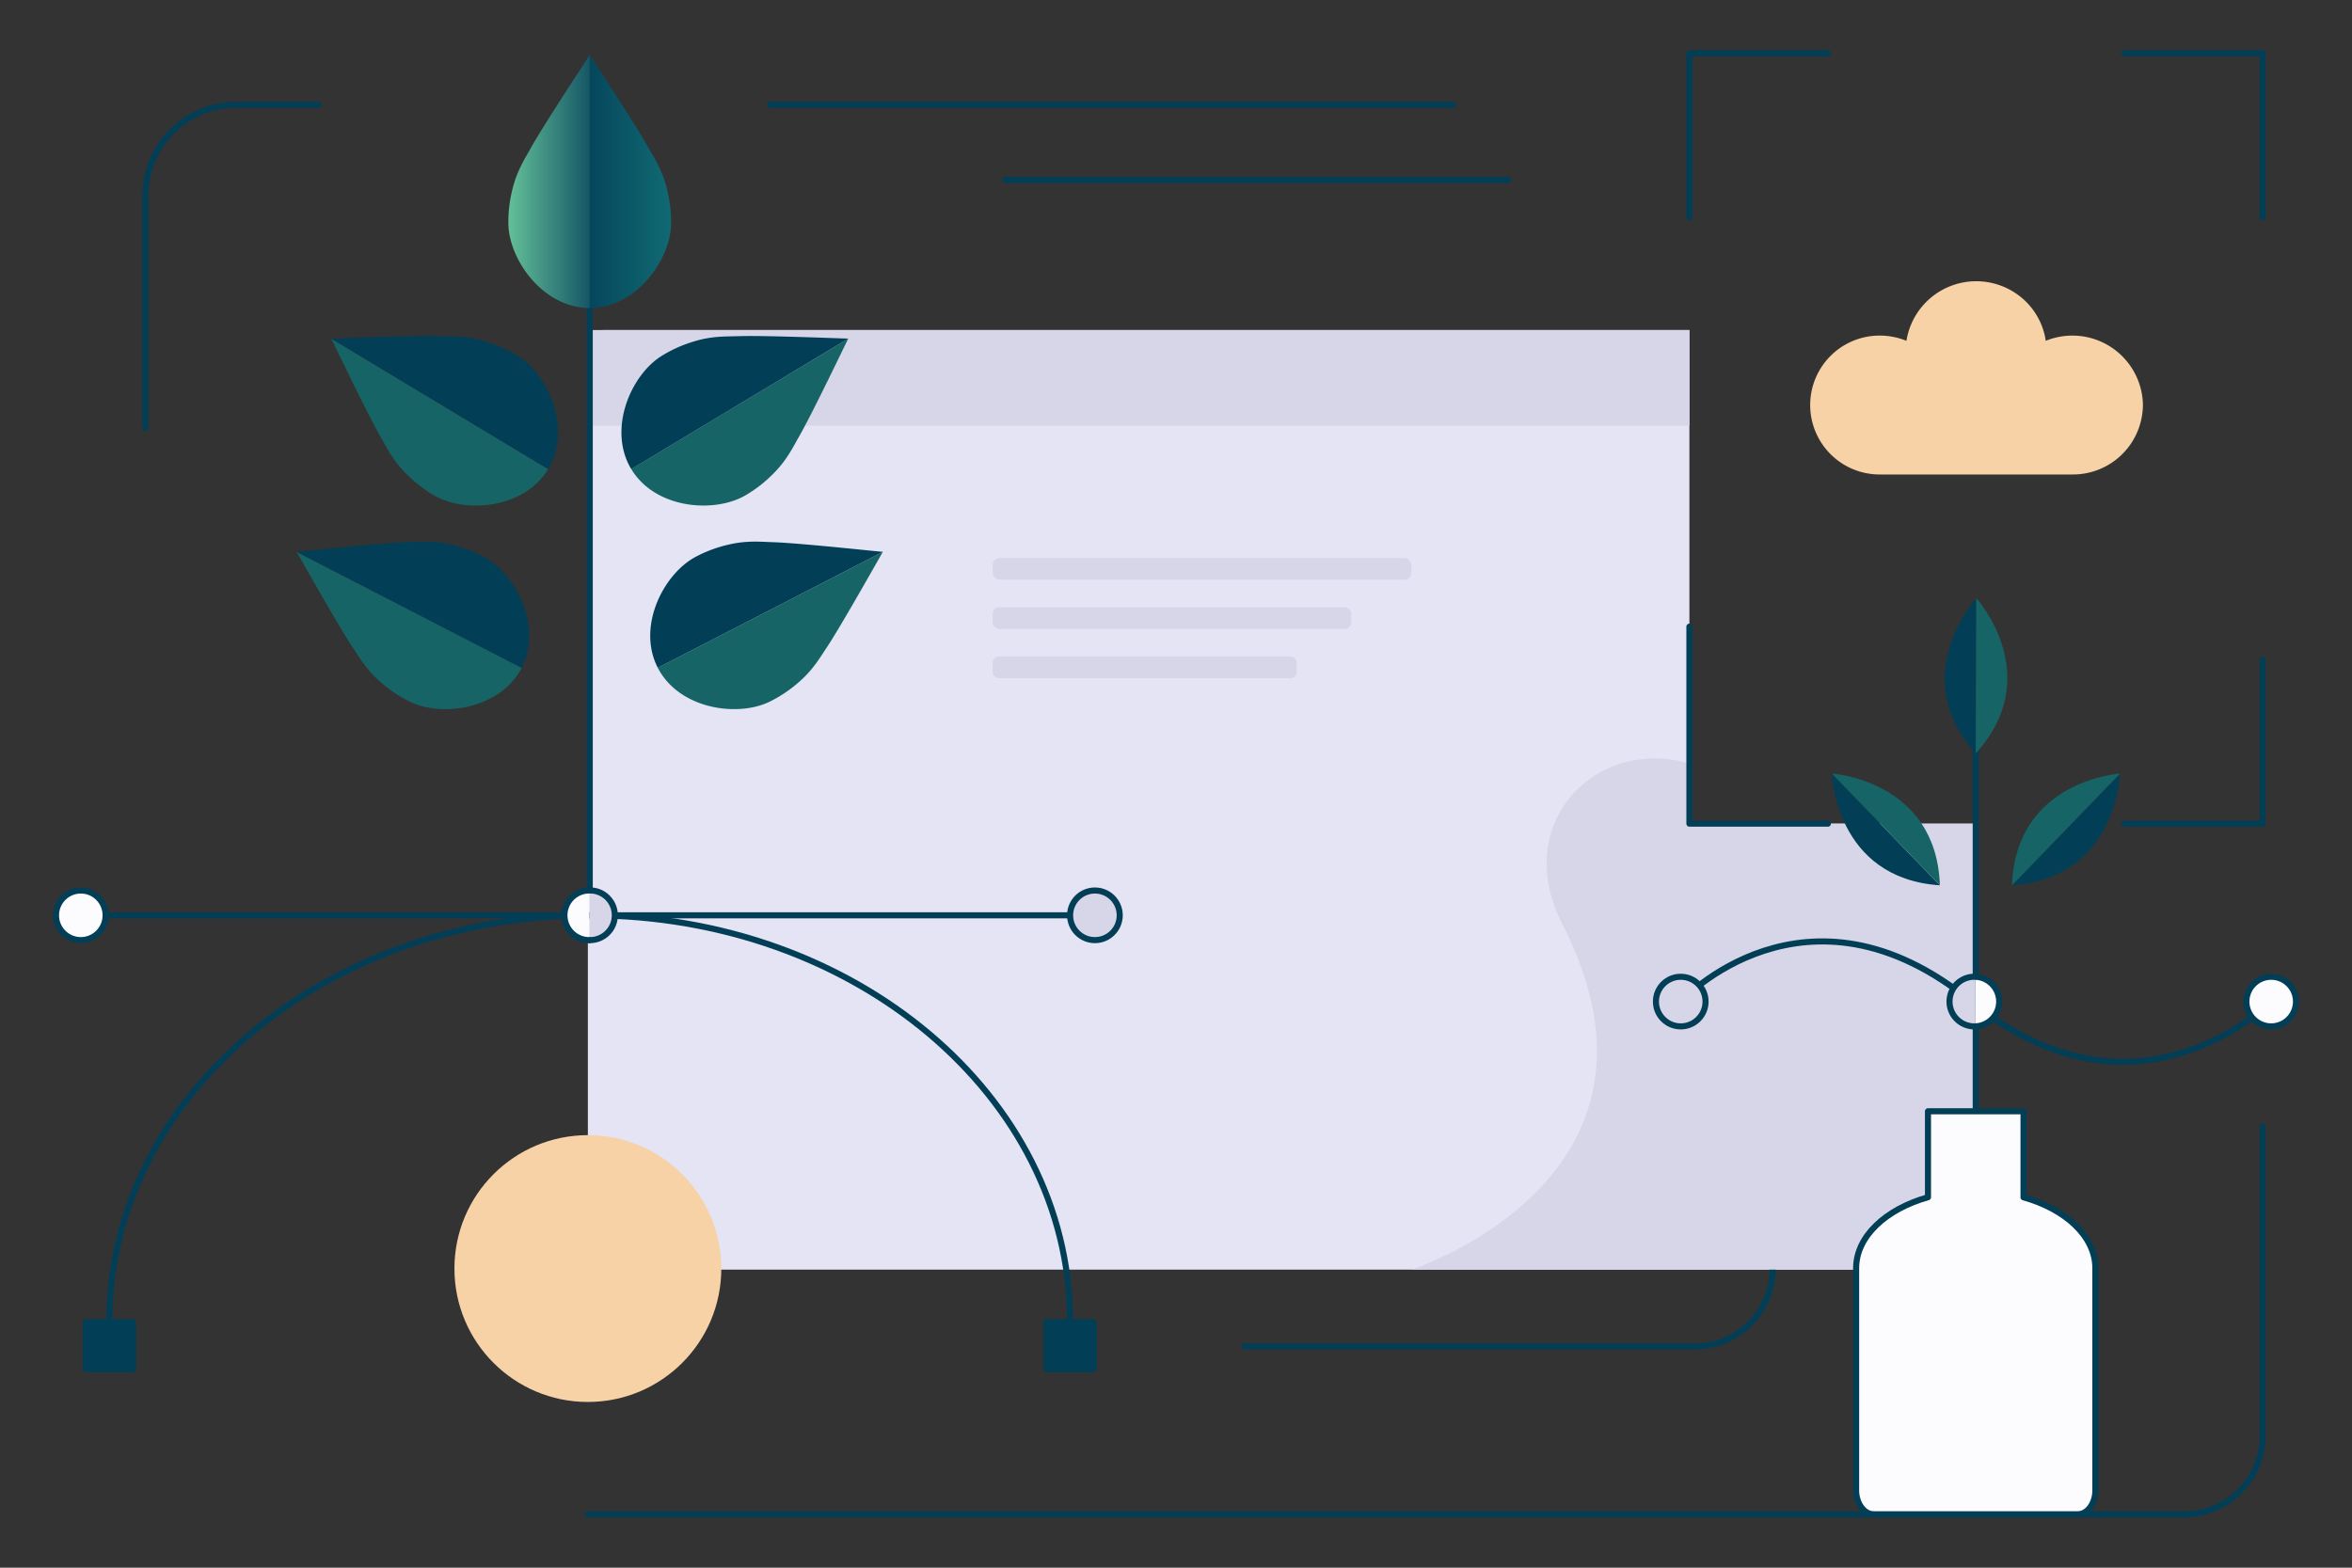 <svg xmlns="http://www.w3.org/2000/svg" xmlns:xlink="http://www.w3.org/1999/xlink" viewBox="0 0 1200 800"><rect x="0" y="0" width="1200" height="800" fill="#333333" stroke="none"/><defs><style>.cls-1,.cls-10{fill:#fcfcff;}.cls-2{fill:#e4e4f4;}.cls-3{fill:none;}.cls-10,.cls-3,.cls-9{stroke:#033e57;stroke-linecap:round;stroke-linejoin:round;stroke-width:3.1px;}.cls-4,.cls-9{fill:#d7d6e8;}.cls-5{fill:#dfdfef;}.cls-6{fill:#f7d2a6;}.cls-7{fill:#166466;}.cls-8{fill:#033e57;}.cls-11{fill:url(#linear-gradient);}.cls-12{fill:url(#linear-gradient-2);}</style><linearGradient id="linear-gradient" x1="259.37" y1="92.58" x2="300.9" y2="92.58" gradientUnits="userSpaceOnUse"><stop offset="0" stop-color="#63c099"/><stop offset="1" stop-color="#165666"/></linearGradient><linearGradient id="linear-gradient-2" x1="290.95" y1="92.58" x2="393.07" y2="92.58" gradientUnits="userSpaceOnUse"><stop offset="0" stop-color="#033e57"/><stop offset="1" stop-color="#1d958e"/></linearGradient></defs><g id="Background"><polyline class="cls-1" points="748.97 255.71 748.97 204.12 800.56 204.12"/></g><g id="Layer_3" data-name="Layer 3"><path class="cls-2" d="M1007.67,420.33v219.4a8.17,8.17,0,0,1-8.15,8.16H308.09a8.17,8.17,0,0,1-8.16-8.16V176.59a2.75,2.75,0,0,1,0-.41,8.15,8.15,0,0,1,8.14-7.75H861.94v251.9Z"/><path class="cls-3" d="M904.43,647.35a39.76,39.76,0,0,1-39.76,39.76H634.84"/><rect class="cls-4" x="299.95" y="168.43" width="561.99" height="48.78"/><path class="cls-5" d="M1007,173.4a8.34,8.34,0,0,0-1.75-2.59A8,8,0,0,1,1007,173.4Z"/><path class="cls-4" d="M1007.67,420.33v220c0,4.16-3.65,7.56-8.15,7.56H720.11s143.62-46.28,77-176.32c-26.31-51.38,16.84-95.81,64.82-81.94v30.7Z"/><circle class="cls-6" cx="299.93" cy="647.35" r="68.08"/><polyline class="cls-3" points="861.94 319.79 861.94 420.32 932.6 420.32"/><polyline class="cls-3" points="1154.44 336.66 1154.44 420.32 1083.78 420.32"/><polyline class="cls-3" points="861.94 110.85 861.94 27.19 932.6 27.19"/><polyline class="cls-3" points="1154.44 110.85 1154.44 27.19 1083.78 27.19"/><path class="cls-7" d="M169,172.78,279.7,239.36c-12.38,20.55-42.82,22.7-58.63,13.2a68,68,0,0,1-14-11c-6.8-6.8-9.9-13.43-12.78-18.41C187.32,211.05,169.62,173.91,169,172.78Z"/><path class="cls-8" d="M263.85,181.41c15.81,9.5,28.18,37.41,15.85,58L169,172.78c1.3.05,42.39-1.71,56.39-1.22,5.75.2,13.07-.18,22.25,2.65A67.58,67.58,0,0,1,263.85,181.41Z"/><path class="cls-7" d="M151.31,281.59l114.85,59.19c-11,21.31-41.25,25.45-57.64,17a67.5,67.5,0,0,1-14.66-10c-7.23-6.33-10.76-12.75-14-17.53C172.13,318.57,152,282.67,151.31,281.59Z"/><path class="cls-8" d="M246.55,284c16.39,8.45,30.57,35.48,19.61,56.79L151.31,281.59c1.3,0,42.19-4.48,56.19-4.92,5.75-.16,13-1,22.37,1.2A67.76,67.76,0,0,1,246.55,284Z"/><path class="cls-7" d="M432.8,172.78,322.07,239.36c12.38,20.55,42.83,22.7,58.63,13.2a67.79,67.79,0,0,0,14-11c6.79-6.8,9.9-13.43,12.78-18.41C414.45,211.05,432.15,173.91,432.8,172.78Z"/><path class="cls-8" d="M337.92,181.41c-15.8,9.5-28.18,37.41-15.85,58L432.8,172.78c-1.29.05-42.39-1.71-56.39-1.22-5.74.2-13.07-.18-22.24,2.65A67.87,67.87,0,0,0,337.92,181.41Z"/><path class="cls-7" d="M450.47,281.59,335.61,340.78c11,21.31,41.25,25.45,57.65,17a67.74,67.74,0,0,0,14.66-10c7.22-6.33,10.76-12.75,14-17.53C429.65,318.57,449.74,282.67,450.47,281.59Z"/><path class="cls-8" d="M355.22,284c-16.39,8.45-30.56,35.48-19.61,56.79l114.86-59.19c-1.3,0-42.19-4.48-56.19-4.92-5.75-.16-13-1-22.38,1.2A67.92,67.92,0,0,0,355.22,284Z"/><rect class="cls-8" x="42.19" y="673.08" width="27.25" height="27.25" rx="1.77"/><rect class="cls-8" x="532.34" y="673.08" width="27.25" height="27.25" rx="1.77"/><line class="cls-3" x1="300.89" y1="146.64" x2="300.89" y2="453.53"/><line class="cls-3" x1="545.96" y1="467.08" x2="55.81" y2="467.08"/><path class="cls-3" d="M55.81,673.08c.61-113.87,110.1-206,245.08-206s244.47,92.12,245.07,206"/><circle class="cls-9" cx="558.63" cy="467.09" r="12.66"/><path class="cls-9" d="M300.65,454.41a12.67,12.67,0,1,1,0,25.33"/><circle class="cls-10" cx="41.23" cy="467.09" r="12.66"/><path class="cls-10" d="M300.65,479.75a12.67,12.67,0,0,1,0-25.34"/><rect class="cls-4" x="506.47" y="284.77" width="213.63" height="11.07" rx="3.61"/><rect class="cls-4" x="506.47" y="309.88" width="182.94" height="11.07" rx="3.34"/><rect class="cls-4" x="506.47" y="334.99" width="155.11" height="11.07" rx="3.07"/><line class="cls-3" x1="392.65" y1="53.5" x2="741.39" y2="53.5"/><line class="cls-3" x1="512.82" y1="91.79" x2="769.64" y2="91.79"/><line class="cls-3" x1="1008.03" y1="378.49" x2="1008.03" y2="566.47"/><path class="cls-8" d="M1008.35,305.22s-36.16,39.39-.31,79.27"/><path class="cls-7" d="M1008,384.49c36.16-39.74.31-79.27.31-79.27"/><path class="cls-8" d="M934.61,394.78s1.61,53.44,55.13,57"/><path class="cls-7" d="M989.74,451.75c-1.87-53.7-55.13-57-55.13-57"/><path class="cls-8" d="M1081.68,394.78s-1.61,53.44-55.13,57"/><path class="cls-7" d="M1026.55,451.75c1.86-53.7,55.13-57,55.13-57"/><path class="cls-3" d="M1158.77,511.11s-68.38,69.07-153,0-148.21,0-148.21,0"/><path class="cls-10" d="M1069.07,647.2V760.53c0,6.77-4.1,12.28-9.15,12.28H956.15c-5.06,0-9.15-5.51-9.15-12.28V647.2c0-16.21,15.08-30.14,36.66-36.24V567.09h48.75V611C1054,617.06,1069.07,631,1069.07,647.2Z"/><path class="cls-3" d="M299.93,772.8h814.35a40.15,40.15,0,0,0,40.16-40.15V574.87"/><circle class="cls-9" cx="857.52" cy="511.11" r="12.66"/><circle class="cls-10" cx="1158.77" cy="511.11" r="12.66"/><path class="cls-10" d="M1007.68,498.44a12.67,12.67,0,0,1,0,25.33"/><path class="cls-9" d="M1007.68,523.77a12.67,12.67,0,1,1,0-25.33"/><path class="cls-3" d="M162.63,53.5H120.46A46.3,46.3,0,0,0,74.17,99.79V218.38"/><path class="cls-11" d="M300.9,28V157.18c-24,0-41.53-25-41.53-43.45a67.8,67.8,0,0,1,2.21-17.63c2.32-9.32,6.4-15.4,9.18-20.43C277.56,63.42,300.27,29.11,300.9,28Z"/><path class="cls-12" d="M342.4,113.73c0,18.44-17.54,43.43-41.5,43.45V28c.62,1.14,23.31,35.45,30.11,47.7,2.78,5,6.89,11.11,9.18,20.43A67.8,67.8,0,0,1,342.4,113.73Z"/><path class="cls-6" d="M1093.32,206.7c0,.66,0,1.3-.07,1.94a35.7,35.7,0,0,1-35.85,33.49H959a35.44,35.44,0,1,1,0-70.88,36.08,36.08,0,0,1,13.67,2.67A36.06,36.06,0,0,1,1028,149.38a35.36,35.36,0,0,1,15.76,24.54,36,36,0,0,1,49.58,32.78Z"/></g></svg>